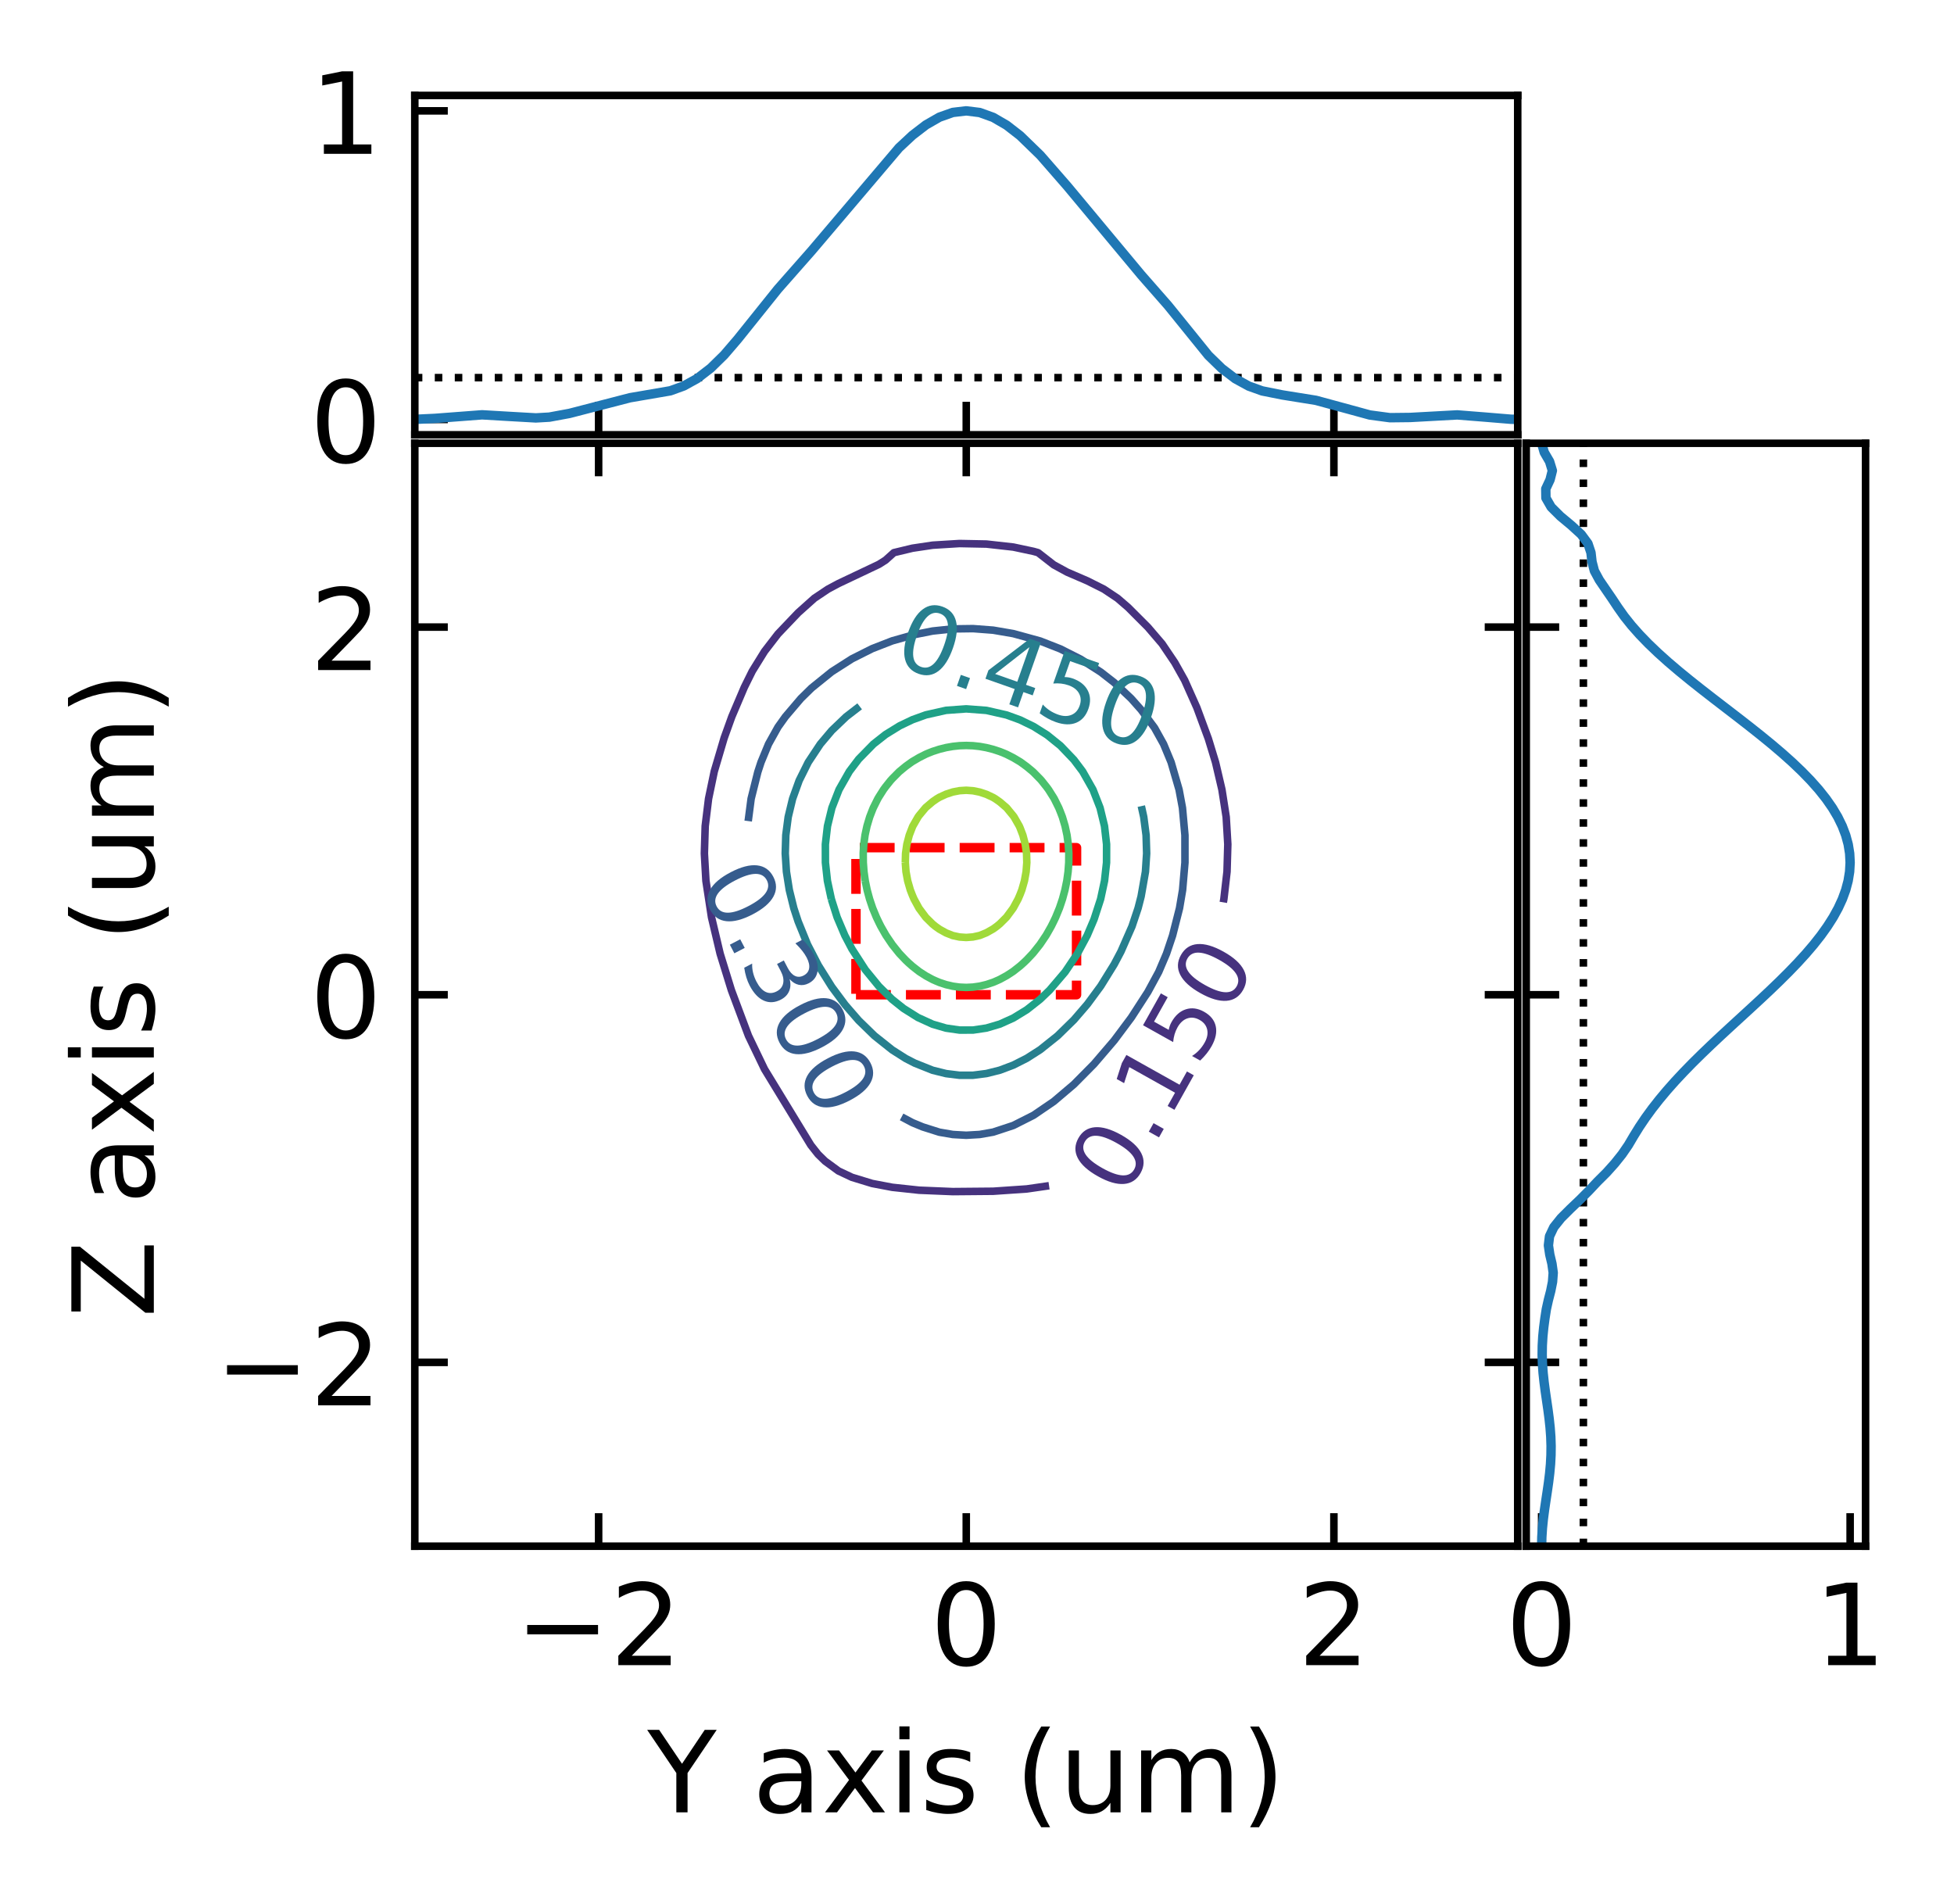 <?xml version="1.0" encoding="utf-8" standalone="no"?>
<!DOCTYPE svg PUBLIC "-//W3C//DTD SVG 1.1//EN"
  "http://www.w3.org/Graphics/SVG/1.1/DTD/svg11.dtd">
<!-- Created with matplotlib (https://matplotlib.org/) -->
<svg height="201.95pt" version="1.1" viewBox="0 0 207.286 201.95" width="207.286pt" xmlns="http://www.w3.org/2000/svg" xmlns:xlink="http://www.w3.org/1999/xlink">
 <defs>
  <style type="text/css">
*{stroke-linecap:butt;stroke-linejoin:round;white-space:pre;}
  </style>
 </defs>
 <g id="figure_1">
  <g id="patch_1">
   <path d="M 0 201.95 
L 207.286 201.95 
L 207.286 0 
L 0 0 
z
" style="fill:none;"/>
  </g>
  <g id="axes_1">
   <g id="patch_2">
    <path d="M 44.004 164.023 
L 161.004 164.023 
L 161.004 47.023 
L 44.004 47.023 
z
" style="fill:none;"/>
   </g>
   <g id="patch_3">
    <path clip-path="url(#p150aad3007)" d="M 90.804 105.523 
L 114.204 105.523 
L 114.204 89.923 
L 90.804 89.923 
z
" style="fill:none;stroke:#ff0000;stroke-dasharray:3.7,1.6;stroke-dashoffset:0;stroke-linejoin:miter;"/>
   </g>
   <g id="matplotlib.axis_1">
    <g id="xtick_1">
     <g id="line2d_1">
      <defs>
       <path d="M 0 0 
L 0 -3.5 
" id="m58ff556754" style="stroke:#000000;stroke-width:0.8;"/>
      </defs>
      <g>
       <use style="stroke:#000000;stroke-width:0.8;" x="63.504" xlink:href="#m58ff556754" y="164.023"/>
      </g>
     </g>
     <g id="line2d_2">
      <defs>
       <path d="M 0 0 
L 0 3.5 
" id="mfa79f7a13f" style="stroke:#000000;stroke-width:0.8;"/>
      </defs>
      <g>
       <use style="stroke:#000000;stroke-width:0.8;" x="63.504" xlink:href="#mfa79f7a13f" y="47.023"/>
      </g>
     </g>
     <g id="text_1">
      <!-- −2 -->
      <defs>
       <path d="M 10.594 35.5 
L 73.188 35.5 
L 73.188 27.203 
L 10.594 27.203 
z
" id="DejaVuSans-8722"/>
       <path d="M 19.188 8.297 
L 53.609 8.297 
L 53.609 0 
L 7.328 0 
L 7.328 8.297 
Q 12.938 14.109 22.625 23.891 
Q 32.328 33.688 34.812 36.531 
Q 39.547 41.844 41.422 45.531 
Q 43.312 49.219 43.312 52.781 
Q 43.312 58.594 39.234 62.25 
Q 35.156 65.922 28.609 65.922 
Q 23.969 65.922 18.812 64.312 
Q 13.672 62.703 7.812 59.422 
L 7.812 69.391 
Q 13.766 71.781 18.938 73 
Q 24.125 74.219 28.422 74.219 
Q 39.75 74.219 46.484 68.547 
Q 53.219 62.891 53.219 53.422 
Q 53.219 48.922 51.531 44.891 
Q 49.859 40.875 45.406 35.406 
Q 44.188 33.984 37.641 27.219 
Q 31.109 20.453 19.188 8.297 
z
" id="DejaVuSans-50"/>
      </defs>
      <g transform="translate(54.659 176.641)scale(0.12 -0.12)">
       <use xlink:href="#DejaVuSans-8722"/>
       <use x="83.789" xlink:href="#DejaVuSans-50"/>
      </g>
     </g>
    </g>
    <g id="xtick_2">
     <g id="line2d_3">
      <g>
       <use style="stroke:#000000;stroke-width:0.8;" x="102.504" xlink:href="#m58ff556754" y="164.023"/>
      </g>
     </g>
     <g id="line2d_4">
      <g>
       <use style="stroke:#000000;stroke-width:0.8;" x="102.504" xlink:href="#mfa79f7a13f" y="47.023"/>
      </g>
     </g>
     <g id="text_2">
      <!-- 0 -->
      <defs>
       <path d="M 31.781 66.406 
Q 24.172 66.406 20.328 58.906 
Q 16.5 51.422 16.5 36.375 
Q 16.5 21.391 20.328 13.891 
Q 24.172 6.391 31.781 6.391 
Q 39.453 6.391 43.281 13.891 
Q 47.125 21.391 47.125 36.375 
Q 47.125 51.422 43.281 58.906 
Q 39.453 66.406 31.781 66.406 
z
M 31.781 74.219 
Q 44.047 74.219 50.516 64.516 
Q 56.984 54.828 56.984 36.375 
Q 56.984 17.969 50.516 8.266 
Q 44.047 -1.422 31.781 -1.422 
Q 19.531 -1.422 13.062 8.266 
Q 6.594 17.969 6.594 36.375 
Q 6.594 54.828 13.062 64.516 
Q 19.531 74.219 31.781 74.219 
z
" id="DejaVuSans-48"/>
      </defs>
      <g transform="translate(98.687 176.641)scale(0.12 -0.12)">
       <use xlink:href="#DejaVuSans-48"/>
      </g>
     </g>
    </g>
    <g id="xtick_3">
     <g id="line2d_5">
      <g>
       <use style="stroke:#000000;stroke-width:0.8;" x="141.504" xlink:href="#m58ff556754" y="164.023"/>
      </g>
     </g>
     <g id="line2d_6">
      <g>
       <use style="stroke:#000000;stroke-width:0.8;" x="141.504" xlink:href="#mfa79f7a13f" y="47.023"/>
      </g>
     </g>
     <g id="text_3">
      <!-- 2 -->
      <g transform="translate(137.687 176.641)scale(0.12 -0.12)">
       <use xlink:href="#DejaVuSans-50"/>
      </g>
     </g>
    </g>
    <g id="text_4">
     <!-- Y axis (um) -->
     <defs>
      <path d="M -0.203 72.906 
L 10.406 72.906 
L 30.609 42.922 
L 50.688 72.906 
L 61.281 72.906 
L 35.5 34.719 
L 35.5 0 
L 25.594 0 
L 25.594 34.719 
z
" id="DejaVuSans-89"/>
      <path id="DejaVuSans-32"/>
      <path d="M 34.281 27.484 
Q 23.391 27.484 19.188 25 
Q 14.984 22.516 14.984 16.5 
Q 14.984 11.719 18.141 8.906 
Q 21.297 6.109 26.703 6.109 
Q 34.188 6.109 38.703 11.406 
Q 43.219 16.703 43.219 25.484 
L 43.219 27.484 
z
M 52.203 31.203 
L 52.203 0 
L 43.219 0 
L 43.219 8.297 
Q 40.141 3.328 35.547 0.953 
Q 30.953 -1.422 24.312 -1.422 
Q 15.922 -1.422 10.953 3.297 
Q 6 8.016 6 15.922 
Q 6 25.141 12.172 29.828 
Q 18.359 34.516 30.609 34.516 
L 43.219 34.516 
L 43.219 35.406 
Q 43.219 41.609 39.141 45 
Q 35.062 48.391 27.688 48.391 
Q 23 48.391 18.547 47.266 
Q 14.109 46.141 10.016 43.891 
L 10.016 52.203 
Q 14.938 54.109 19.578 55.047 
Q 24.219 56 28.609 56 
Q 40.484 56 46.344 49.844 
Q 52.203 43.703 52.203 31.203 
z
" id="DejaVuSans-97"/>
      <path d="M 54.891 54.688 
L 35.109 28.078 
L 55.906 0 
L 45.312 0 
L 29.391 21.484 
L 13.484 0 
L 2.875 0 
L 24.125 28.609 
L 4.688 54.688 
L 15.281 54.688 
L 29.781 35.203 
L 44.281 54.688 
z
" id="DejaVuSans-120"/>
      <path d="M 9.422 54.688 
L 18.406 54.688 
L 18.406 0 
L 9.422 0 
z
M 9.422 75.984 
L 18.406 75.984 
L 18.406 64.594 
L 9.422 64.594 
z
" id="DejaVuSans-105"/>
      <path d="M 44.281 53.078 
L 44.281 44.578 
Q 40.484 46.531 36.375 47.5 
Q 32.281 48.484 27.875 48.484 
Q 21.188 48.484 17.844 46.438 
Q 14.5 44.391 14.5 40.281 
Q 14.5 37.156 16.891 35.375 
Q 19.281 33.594 26.516 31.984 
L 29.594 31.297 
Q 39.156 29.25 43.188 25.516 
Q 47.219 21.781 47.219 15.094 
Q 47.219 7.469 41.188 3.016 
Q 35.156 -1.422 24.609 -1.422 
Q 20.219 -1.422 15.453 -0.562 
Q 10.688 0.297 5.422 2 
L 5.422 11.281 
Q 10.406 8.688 15.234 7.391 
Q 20.062 6.109 24.812 6.109 
Q 31.156 6.109 34.562 8.281 
Q 37.984 10.453 37.984 14.406 
Q 37.984 18.062 35.516 20.016 
Q 33.062 21.969 24.703 23.781 
L 21.578 24.516 
Q 13.234 26.266 9.516 29.906 
Q 5.812 33.547 5.812 39.891 
Q 5.812 47.609 11.281 51.797 
Q 16.75 56 26.812 56 
Q 31.781 56 36.172 55.266 
Q 40.578 54.547 44.281 53.078 
z
" id="DejaVuSans-115"/>
      <path d="M 31 75.875 
Q 24.469 64.656 21.281 53.656 
Q 18.109 42.672 18.109 31.391 
Q 18.109 20.125 21.312 9.062 
Q 24.516 -2 31 -13.188 
L 23.188 -13.188 
Q 15.875 -1.703 12.234 9.375 
Q 8.594 20.453 8.594 31.391 
Q 8.594 42.281 12.203 53.312 
Q 15.828 64.359 23.188 75.875 
z
" id="DejaVuSans-40"/>
      <path d="M 8.5 21.578 
L 8.5 54.688 
L 17.484 54.688 
L 17.484 21.922 
Q 17.484 14.156 20.5 10.266 
Q 23.531 6.391 29.594 6.391 
Q 36.859 6.391 41.078 11.031 
Q 45.312 15.672 45.312 23.688 
L 45.312 54.688 
L 54.297 54.688 
L 54.297 0 
L 45.312 0 
L 45.312 8.406 
Q 42.047 3.422 37.719 1 
Q 33.406 -1.422 27.688 -1.422 
Q 18.266 -1.422 13.375 4.438 
Q 8.5 10.297 8.5 21.578 
z
M 31.109 56 
z
" id="DejaVuSans-117"/>
      <path d="M 52 44.188 
Q 55.375 50.25 60.062 53.125 
Q 64.75 56 71.094 56 
Q 79.641 56 84.281 50.016 
Q 88.922 44.047 88.922 33.016 
L 88.922 0 
L 79.891 0 
L 79.891 32.719 
Q 79.891 40.578 77.094 44.375 
Q 74.312 48.188 68.609 48.188 
Q 61.625 48.188 57.562 43.547 
Q 53.516 38.922 53.516 30.906 
L 53.516 0 
L 44.484 0 
L 44.484 32.719 
Q 44.484 40.625 41.703 44.406 
Q 38.922 48.188 33.109 48.188 
Q 26.219 48.188 22.156 43.531 
Q 18.109 38.875 18.109 30.906 
L 18.109 0 
L 9.078 0 
L 9.078 54.688 
L 18.109 54.688 
L 18.109 46.188 
Q 21.188 51.219 25.484 53.609 
Q 29.781 56 35.688 56 
Q 41.656 56 45.828 52.969 
Q 50 49.953 52 44.188 
z
" id="DejaVuSans-109"/>
      <path d="M 8.016 75.875 
L 15.828 75.875 
Q 23.141 64.359 26.781 53.312 
Q 30.422 42.281 30.422 31.391 
Q 30.422 20.453 26.781 9.375 
Q 23.141 -1.703 15.828 -13.188 
L 8.016 -13.188 
Q 14.5 -2 17.703 9.062 
Q 20.906 20.125 20.906 31.391 
Q 20.906 42.672 17.703 53.656 
Q 14.5 64.656 8.016 75.875 
z
" id="DejaVuSans-41"/>
     </defs>
     <g transform="translate(68.677 192.255)scale(0.12 -0.12)">
      <use xlink:href="#DejaVuSans-89"/>
      <use x="61.084" xlink:href="#DejaVuSans-32"/>
      <use x="92.871" xlink:href="#DejaVuSans-97"/>
      <use x="154.15" xlink:href="#DejaVuSans-120"/>
      <use x="213.33" xlink:href="#DejaVuSans-105"/>
      <use x="241.113" xlink:href="#DejaVuSans-115"/>
      <use x="293.213" xlink:href="#DejaVuSans-32"/>
      <use x="325" xlink:href="#DejaVuSans-40"/>
      <use x="364.014" xlink:href="#DejaVuSans-117"/>
      <use x="427.393" xlink:href="#DejaVuSans-109"/>
      <use x="524.805" xlink:href="#DejaVuSans-41"/>
     </g>
    </g>
   </g>
   <g id="matplotlib.axis_2">
    <g id="ytick_1">
     <g id="line2d_7">
      <defs>
       <path d="M 0 0 
L 3.5 0 
" id="m50c94cf99d" style="stroke:#000000;stroke-width:0.8;"/>
      </defs>
      <g>
       <use style="stroke:#000000;stroke-width:0.8;" x="44.004" xlink:href="#m50c94cf99d" y="144.523"/>
      </g>
     </g>
     <g id="line2d_8">
      <defs>
       <path d="M 0 0 
L -3.5 0 
" id="me49182625d" style="stroke:#000000;stroke-width:0.8;"/>
      </defs>
      <g>
       <use style="stroke:#000000;stroke-width:0.8;" x="161.004" xlink:href="#me49182625d" y="144.523"/>
      </g>
     </g>
     <g id="text_5">
      <!-- −2 -->
      <g transform="translate(22.814 149.082)scale(0.12 -0.12)">
       <use xlink:href="#DejaVuSans-8722"/>
       <use x="83.789" xlink:href="#DejaVuSans-50"/>
      </g>
     </g>
    </g>
    <g id="ytick_2">
     <g id="line2d_9">
      <g>
       <use style="stroke:#000000;stroke-width:0.8;" x="44.004" xlink:href="#m50c94cf99d" y="105.523"/>
      </g>
     </g>
     <g id="line2d_10">
      <g>
       <use style="stroke:#000000;stroke-width:0.8;" x="161.004" xlink:href="#me49182625d" y="105.523"/>
      </g>
     </g>
     <g id="text_6">
      <!-- 0 -->
      <g transform="translate(32.869 110.082)scale(0.12 -0.12)">
       <use xlink:href="#DejaVuSans-48"/>
      </g>
     </g>
    </g>
    <g id="ytick_3">
     <g id="line2d_11">
      <g>
       <use style="stroke:#000000;stroke-width:0.8;" x="44.004" xlink:href="#m50c94cf99d" y="66.523"/>
      </g>
     </g>
     <g id="line2d_12">
      <g>
       <use style="stroke:#000000;stroke-width:0.8;" x="161.004" xlink:href="#me49182625d" y="66.523"/>
      </g>
     </g>
     <g id="text_7">
      <!-- 2 -->
      <g transform="translate(32.869 71.082)scale(0.12 -0.12)">
       <use xlink:href="#DejaVuSans-50"/>
      </g>
     </g>
    </g>
    <g id="text_8">
     <!-- Z axis (um) -->
     <defs>
      <path d="M 5.609 72.906 
L 62.891 72.906 
L 62.891 65.375 
L 16.797 8.297 
L 64.016 8.297 
L 64.016 0 
L 4.5 0 
L 4.5 7.516 
L 50.594 64.594 
L 5.609 64.594 
z
" id="DejaVuSans-90"/>
     </defs>
     <g transform="translate(16.318 139.796)rotate(-90)scale(0.12 -0.12)">
      <use xlink:href="#DejaVuSans-90"/>
      <use x="68.506" xlink:href="#DejaVuSans-32"/>
      <use x="100.293" xlink:href="#DejaVuSans-97"/>
      <use x="161.572" xlink:href="#DejaVuSans-120"/>
      <use x="220.752" xlink:href="#DejaVuSans-105"/>
      <use x="248.535" xlink:href="#DejaVuSans-115"/>
      <use x="300.635" xlink:href="#DejaVuSans-32"/>
      <use x="332.422" xlink:href="#DejaVuSans-40"/>
      <use x="371.436" xlink:href="#DejaVuSans-117"/>
      <use x="434.814" xlink:href="#DejaVuSans-109"/>
      <use x="532.227" xlink:href="#DejaVuSans-41"/>
     </g>
    </g>
   </g>
   <g id="LineCollection_1">
    <path clip-path="url(#p150aad3007)" d="M 44.004 164.023 
" style="fill:none;stroke:#440154;stroke-width:0.8;"/>
    <path clip-path="url(#p150aad3007)" d="M 44.004 47.023 
" style="fill:none;stroke:#440154;stroke-width:0.8;"/>
    <path clip-path="url(#p150aad3007)" d="M 161.004 164.023 
" style="fill:none;stroke:#440154;stroke-width:0.8;"/>
    <path clip-path="url(#p150aad3007)" d="M 161.004 47.023 
" style="fill:none;stroke:#440154;stroke-width:0.8;"/>
   </g>
   <g id="LineCollection_2">
    <path clip-path="url(#p150aad3007)" d="M 111.288 125.783 
L 108.925 126.125 
L 105.358 126.369 
L 101.078 126.407 
L 97.51 126.259 
L 94.657 125.952 
L 92.517 125.545 
L 90.376 124.891 
L 88.949 124.218 
L 87.523 123.172 
L 86.779 122.444 
L 86.015 121.477 
L 81.102 113.418 
L 79.398 109.874 
L 77.588 105.039 
L 76.394 101.171 
L 75.479 97.304 
L 74.887 93.436 
L 74.723 90.535 
L 74.81 87.634 
L 75.165 84.733 
L 75.77 81.833 
L 76.821 78.283 
L 77.631 76.031 
L 78.962 72.9 
L 79.805 71.196 
L 81.102 69.101 
L 82.529 67.25 
L 84.669 65.004 
L 86.394 63.461 
L 87.84 62.494 
L 88.949 61.902 
L 93.23 59.872 
L 93.943 59.421 
L 94.828 58.626 
L 96.797 58.154 
L 98.937 57.834 
L 101.791 57.658 
L 104.645 57.715 
L 107.498 58.034 
L 109.639 58.49 
L 110.124 58.626 
L 111.779 59.915 
L 113.206 60.694 
L 115.346 61.617 
L 117.095 62.494 
L 118.547 63.461 
L 119.668 64.428 
L 121.767 66.529 
L 123.279 68.295 
L 124.62 70.283 
L 125.673 72.163 
L 126.966 75.064 
L 128.187 78.369 
L 128.948 80.866 
L 129.626 83.767 
L 130.078 86.667 
L 130.25 89.568 
L 130.166 92.469 
L 129.833 95.37 
L 129.772 95.724 
L 129.772 95.724 
" style="fill:none;stroke:#46327e;stroke-width:0.8;"/>
   </g>
   <g id="LineCollection_3">
    <path clip-path="url(#p150aad3007)" d="M 79.37 87.105 
L 79.681 84.733 
L 80.389 81.905 
L 80.728 80.866 
L 81.527 78.932 
L 82.529 77.132 
L 83.315 76.031 
L 84.961 74.097 
L 86.096 72.984 
L 88.236 71.255 
L 90.376 69.888 
L 92.517 68.813 
L 94.657 67.98 
L 96.974 67.328 
L 98.937 66.939 
L 101.078 66.715 
L 103.218 66.686 
L 105.358 66.849 
L 107.498 67.216 
L 110.352 68.001 
L 112.492 68.841 
L 114.632 69.923 
L 116.773 71.295 
L 118.199 72.406 
L 119.993 74.097 
L 121.053 75.291 
L 122.48 77.212 
L 123.436 78.932 
L 124.237 80.866 
L 125.079 83.767 
L 125.438 85.7 
L 125.702 88.601 
L 125.703 91.502 
L 125.454 94.403 
L 125.128 96.337 
L 124.392 99.238 
L 123.743 101.171 
L 122.919 103.105 
L 121.767 105.23 
L 120.016 107.94 
L 118.199 110.373 
L 116.059 112.872 
L 113.919 115.034 
L 111.779 116.85 
L 109.639 118.31 
L 107.498 119.391 
L 105.358 120.096 
L 103.931 120.346 
L 102.504 120.43 
L 101.078 120.35 
L 99.651 120.105 
L 97.879 119.543 
L 96.797 119.096 
L 95.643 118.484 
L 95.643 118.484 
" style="fill:none;stroke:#365c8d;stroke-width:0.8;"/>
   </g>
   <g id="LineCollection_4">
    <path clip-path="url(#p150aad3007)" d="M 121.074 85.512 
L 121.33 86.667 
L 121.582 88.601 
L 121.64 90.535 
L 121.513 92.469 
L 121.053 95.087 
L 120.732 96.337 
L 120.086 98.271 
L 118.913 100.945 
L 118.199 102.295 
L 116.773 104.599 
L 115.346 106.536 
L 113.919 108.193 
L 112.2 109.874 
L 110.352 111.352 
L 108.925 112.264 
L 107.498 112.986 
L 106.071 113.525 
L 104.645 113.882 
L 103.218 114.064 
L 101.791 114.066 
L 100.364 113.889 
L 98.937 113.536 
L 97.03 112.775 
L 96.084 112.287 
L 94.657 111.382 
L 92.761 109.874 
L 91.09 108.248 
L 89.663 106.604 
L 88.236 104.685 
L 86.809 102.406 
L 85.669 100.205 
L 84.669 97.748 
L 84.208 96.337 
L 83.731 94.403 
L 83.427 92.469 
L 83.302 90.535 
L 83.36 88.601 
L 83.614 86.667 
L 84.08 84.733 
L 84.777 82.8 
L 85.739 80.866 
L 87.021 78.932 
L 88.236 77.494 
L 89.766 76.031 
L 91.195 74.928 
L 91.195 74.928 
" style="fill:none;stroke:#277f8e;stroke-width:0.8;"/>
   </g>
   <g id="LineCollection_5">
    <path clip-path="url(#p150aad3007)" d="M 88.19 95.37 
L 87.774 93.436 
L 87.562 91.502 
L 87.558 89.568 
L 87.78 87.634 
L 88.251 85.7 
L 89.006 83.767 
L 90.104 81.833 
L 91.09 80.533 
L 92.658 78.932 
L 93.943 77.921 
L 95.438 76.998 
L 96.797 76.348 
L 98.224 75.833 
L 100.364 75.353 
L 102.504 75.198 
L 104.645 75.36 
L 106.785 75.848 
L 108.212 76.368 
L 109.639 77.061 
L 111.078 77.965 
L 112.492 79.105 
L 113.919 80.596 
L 114.85 81.833 
L 115.946 83.767 
L 116.699 85.7 
L 117.168 87.634 
L 117.389 89.568 
L 117.386 91.502 
L 117.173 93.436 
L 116.758 95.37 
L 116.059 97.524 
L 115.329 99.238 
L 114.291 101.171 
L 112.992 103.105 
L 111.344 105.039 
L 110.336 106.006 
L 108.925 107.119 
L 107.498 107.993 
L 106.071 108.636 
L 104.645 109.058 
L 103.218 109.27 
L 101.791 109.272 
L 100.364 109.066 
L 98.937 108.65 
L 97.378 107.94 
L 95.842 106.973 
L 94.63 106.006 
L 93.23 104.626 
L 91.803 102.882 
L 90.376 100.67 
L 89.624 99.238 
L 88.804 97.304 
L 88.19 95.37 
L 88.19 95.37 
" style="fill:none;stroke:#1fa187;stroke-width:0.8;"/>
   </g>
   <g id="LineCollection_6">
    <path clip-path="url(#p150aad3007)" d="M 91.786 93.436 
L 91.651 92.469 
L 91.58 91.502 
L 91.573 90.535 
L 91.633 89.568 
L 91.764 88.601 
L 91.803 88.411 
L 91.971 87.634 
L 92.259 86.667 
L 92.517 86 
L 92.638 85.7 
L 93.12 84.733 
L 93.23 84.548 
L 93.725 83.767 
L 93.943 83.47 
L 94.477 82.8 
L 94.657 82.602 
L 95.37 81.883 
L 95.425 81.833 
L 96.084 81.291 
L 96.669 80.866 
L 96.797 80.781 
L 97.51 80.361 
L 98.224 80.002 
L 98.467 79.899 
L 98.937 79.712 
L 99.651 79.482 
L 100.364 79.304 
L 101.078 79.179 
L 101.791 79.104 
L 102.504 79.081 
L 103.218 79.107 
L 103.931 79.185 
L 104.645 79.314 
L 105.358 79.494 
L 106.071 79.728 
L 106.497 79.899 
L 106.785 80.022 
L 107.498 80.385 
L 108.212 80.809 
L 108.296 80.866 
L 108.925 81.326 
L 109.536 81.833 
L 109.639 81.927 
L 110.352 82.652 
L 110.485 82.8 
L 111.065 83.533 
L 111.236 83.767 
L 111.779 84.629 
L 111.84 84.733 
L 112.32 85.7 
L 112.492 86.128 
L 112.699 86.667 
L 112.986 87.634 
L 113.194 88.601 
L 113.206 88.688 
L 113.324 89.568 
L 113.384 90.535 
L 113.377 91.502 
L 113.306 92.469 
L 113.206 93.195 
L 113.172 93.436 
L 112.973 94.403 
L 112.712 95.37 
L 112.492 96.028 
L 112.386 96.337 
L 111.989 97.304 
L 111.779 97.746 
L 111.518 98.271 
L 111.065 99.068 
L 110.964 99.238 
L 110.352 100.148 
L 110.311 100.205 
L 109.639 101.05 
L 109.534 101.171 
L 108.925 101.817 
L 108.588 102.138 
L 108.212 102.474 
L 107.498 103.035 
L 107.396 103.105 
L 106.785 103.501 
L 106.071 103.891 
L 105.666 104.072 
L 105.358 104.204 
L 104.645 104.442 
L 103.931 104.612 
L 103.218 104.714 
L 102.504 104.749 
L 101.791 104.717 
L 101.078 104.619 
L 100.364 104.452 
L 99.651 104.218 
L 99.305 104.072 
L 98.937 103.91 
L 98.224 103.525 
L 97.571 103.105 
L 97.51 103.064 
L 96.797 102.508 
L 96.379 102.138 
L 96.084 101.859 
L 95.431 101.171 
L 95.37 101.102 
L 94.657 100.211 
L 94.652 100.205 
L 93.999 99.238 
L 93.943 99.146 
L 93.444 98.271 
L 93.23 97.843 
L 92.972 97.304 
L 92.573 96.337 
L 92.517 96.173 
L 92.247 95.37 
L 91.985 94.403 
L 91.803 93.523 
L 91.786 93.436 
" style="fill:none;stroke:#4ac16d;stroke-width:0.8;"/>
   </g>
   <g id="LineCollection_7">
    <path clip-path="url(#p150aad3007)" d="M 96.038 91.502 
L 96.065 90.535 
L 96.084 90.396 
L 96.202 89.568 
L 96.455 88.601 
L 96.797 87.717 
L 96.833 87.634 
L 97.389 86.667 
L 97.51 86.499 
L 98.174 85.7 
L 98.224 85.65 
L 98.937 85.044 
L 99.388 84.733 
L 99.651 84.577 
L 100.364 84.248 
L 101.078 84.015 
L 101.791 83.877 
L 102.504 83.833 
L 103.218 83.883 
L 103.931 84.026 
L 104.645 84.264 
L 105.358 84.599 
L 105.581 84.733 
L 106.071 85.076 
L 106.785 85.69 
L 106.795 85.7 
L 107.498 86.554 
L 107.579 86.667 
L 108.131 87.634 
L 108.212 87.822 
L 108.511 88.601 
L 108.762 89.568 
L 108.899 90.535 
L 108.925 91.383 
L 108.928 91.502 
L 108.925 91.548 
L 108.854 92.469 
L 108.677 93.436 
L 108.401 94.403 
L 108.212 94.891 
L 108.007 95.37 
L 107.498 96.309 
L 107.481 96.337 
L 106.785 97.281 
L 106.765 97.304 
L 106.071 97.995 
L 105.736 98.271 
L 105.358 98.544 
L 104.645 98.947 
L 103.931 99.236 
L 103.924 99.238 
L 103.218 99.394 
L 102.504 99.449 
L 101.791 99.4 
L 101.078 99.247 
L 101.051 99.238 
L 100.364 98.966 
L 99.651 98.569 
L 99.233 98.271 
L 98.937 98.031 
L 98.224 97.327 
L 98.204 97.304 
L 97.51 96.373 
L 97.487 96.337 
L 96.959 95.37 
L 96.797 94.994 
L 96.566 94.403 
L 96.288 93.436 
L 96.11 92.469 
L 96.084 92.127 
L 96.038 91.502 
" style="fill:none;stroke:#a0da39;stroke-width:0.8;"/>
   </g>
   <g id="LineCollection_8"/>
   <g id="patch_4">
    <path d="M 44.004 164.023 
L 44.004 47.023 
" style="fill:none;stroke:#000000;stroke-linecap:square;stroke-linejoin:miter;stroke-width:0.8;"/>
   </g>
   <g id="patch_5">
    <path d="M 161.004 164.023 
L 161.004 47.023 
" style="fill:none;stroke:#000000;stroke-linecap:square;stroke-linejoin:miter;stroke-width:0.8;"/>
   </g>
   <g id="patch_6">
    <path d="M 44.004 164.023 
L 161.004 164.023 
" style="fill:none;stroke:#000000;stroke-linecap:square;stroke-linejoin:miter;stroke-width:0.8;"/>
   </g>
   <g id="patch_7">
    <path d="M 44.004 47.023 
L 161.004 47.023 
" style="fill:none;stroke:#000000;stroke-linecap:square;stroke-linejoin:miter;stroke-width:0.8;"/>
   </g>
   <g id="text_9">
    <g clip-path="url(#p150aad3007)">
     <!-- 0.150 -->
     <defs>
      <path d="M 10.688 12.406 
L 21 12.406 
L 21 0 
L 10.688 0 
z
" id="DejaVuSans-46"/>
      <path d="M 12.406 8.297 
L 28.516 8.297 
L 28.516 63.922 
L 10.984 60.406 
L 10.984 69.391 
L 28.422 72.906 
L 38.281 72.906 
L 38.281 8.297 
L 54.391 8.297 
L 54.391 0 
L 12.406 0 
z
" id="DejaVuSans-49"/>
      <path d="M 10.797 72.906 
L 49.516 72.906 
L 49.516 64.594 
L 19.828 64.594 
L 19.828 46.734 
Q 21.969 47.469 24.109 47.828 
Q 26.266 48.188 28.422 48.188 
Q 40.625 48.188 47.75 41.5 
Q 54.891 34.812 54.891 23.391 
Q 54.891 11.625 47.562 5.094 
Q 40.234 -1.422 26.906 -1.422 
Q 22.312 -1.422 17.547 -0.641 
Q 12.797 0.141 7.719 1.703 
L 7.719 11.625 
Q 12.109 9.234 16.797 8.062 
Q 21.484 6.891 26.703 6.891 
Q 35.156 6.891 40.078 11.328 
Q 45.016 15.766 45.016 23.391 
Q 45.016 31 40.078 35.438 
Q 35.156 39.891 26.703 39.891 
Q 22.75 39.891 18.812 39.016 
Q 14.891 38.141 10.797 36.281 
z
" id="DejaVuSans-53"/>
     </defs>
     <g style="fill:#46327e;" transform="translate(119.321 127.138)rotate(-60.755)scale(0.1 -0.1)">
      <use xlink:href="#DejaVuSans-48"/>
      <use x="63.623" xlink:href="#DejaVuSans-46"/>
      <use x="95.41" xlink:href="#DejaVuSans-49"/>
      <use x="159.033" xlink:href="#DejaVuSans-53"/>
      <use x="222.656" xlink:href="#DejaVuSans-48"/>
     </g>
    </g>
   </g>
   <g id="text_10">
    <g clip-path="url(#p150aad3007)">
     <!-- 0.300 -->
     <defs>
      <path d="M 40.578 39.312 
Q 47.656 37.797 51.625 33 
Q 55.609 28.219 55.609 21.188 
Q 55.609 10.406 48.188 4.484 
Q 40.766 -1.422 27.094 -1.422 
Q 22.516 -1.422 17.656 -0.516 
Q 12.797 0.391 7.625 2.203 
L 7.625 11.719 
Q 11.719 9.328 16.594 8.109 
Q 21.484 6.891 26.812 6.891 
Q 36.078 6.891 40.938 10.547 
Q 45.797 14.203 45.797 21.188 
Q 45.797 27.641 41.281 31.266 
Q 36.766 34.906 28.719 34.906 
L 20.219 34.906 
L 20.219 43.016 
L 29.109 43.016 
Q 36.375 43.016 40.234 45.922 
Q 44.094 48.828 44.094 54.297 
Q 44.094 59.906 40.109 62.906 
Q 36.141 65.922 28.719 65.922 
Q 24.656 65.922 20.016 65.031 
Q 15.375 64.156 9.812 62.312 
L 9.812 71.094 
Q 15.438 72.656 20.344 73.438 
Q 25.25 74.219 29.594 74.219 
Q 40.828 74.219 47.359 69.109 
Q 53.906 64.016 53.906 55.328 
Q 53.906 49.266 50.438 45.094 
Q 46.969 40.922 40.578 39.312 
z
" id="DejaVuSans-51"/>
     </defs>
     <g style="fill:#365c8d;" transform="translate(73.986 93.627)rotate(-297.565)scale(0.1 -0.1)">
      <use xlink:href="#DejaVuSans-48"/>
      <use x="63.623" xlink:href="#DejaVuSans-46"/>
      <use x="95.41" xlink:href="#DejaVuSans-51"/>
      <use x="159.033" xlink:href="#DejaVuSans-48"/>
      <use x="222.656" xlink:href="#DejaVuSans-48"/>
     </g>
    </g>
   </g>
   <g id="text_11">
    <g clip-path="url(#p150aad3007)">
     <!-- 0.450 -->
     <defs>
      <path d="M 37.797 64.312 
L 12.891 25.391 
L 37.797 25.391 
z
M 35.203 72.906 
L 47.609 72.906 
L 47.609 25.391 
L 58.016 25.391 
L 58.016 17.188 
L 47.609 17.188 
L 47.609 0 
L 37.797 0 
L 37.797 17.188 
L 4.891 17.188 
L 4.891 26.703 
z
" id="DejaVuSans-52"/>
     </defs>
     <g style="fill:#277f8e;" transform="translate(94.507 70.295)rotate(-340.618)scale(0.1 -0.1)">
      <use xlink:href="#DejaVuSans-48"/>
      <use x="63.623" xlink:href="#DejaVuSans-46"/>
      <use x="95.41" xlink:href="#DejaVuSans-52"/>
      <use x="159.033" xlink:href="#DejaVuSans-53"/>
      <use x="222.656" xlink:href="#DejaVuSans-48"/>
     </g>
    </g>
   </g>
  </g>
  <g id="axes_2">
   <g id="patch_8">
    <path d="M 44.004 46.123 
L 161.004 46.123 
L 161.004 10.123 
L 44.004 10.123 
z
" style="fill:none;"/>
   </g>
   <g id="matplotlib.axis_3">
    <g id="xtick_4">
     <g id="line2d_13">
      <g>
       <use style="stroke:#000000;stroke-width:0.8;" x="63.504" xlink:href="#m58ff556754" y="46.123"/>
      </g>
     </g>
    </g>
    <g id="xtick_5">
     <g id="line2d_14">
      <g>
       <use style="stroke:#000000;stroke-width:0.8;" x="102.504" xlink:href="#m58ff556754" y="46.123"/>
      </g>
     </g>
    </g>
    <g id="xtick_6">
     <g id="line2d_15">
      <g>
       <use style="stroke:#000000;stroke-width:0.8;" x="141.504" xlink:href="#m58ff556754" y="46.123"/>
      </g>
     </g>
    </g>
   </g>
   <g id="matplotlib.axis_4">
    <g id="ytick_4">
     <g id="line2d_16">
      <g>
       <use style="stroke:#000000;stroke-width:0.8;" x="44.004" xlink:href="#m50c94cf99d" y="44.493"/>
      </g>
     </g>
     <g id="text_12">
      <!-- 0 -->
      <g transform="translate(32.869 49.052)scale(0.12 -0.12)">
       <use xlink:href="#DejaVuSans-48"/>
      </g>
     </g>
    </g>
    <g id="ytick_5">
     <g id="line2d_17">
      <g>
       <use style="stroke:#000000;stroke-width:0.8;" x="44.004" xlink:href="#m50c94cf99d" y="11.759"/>
      </g>
     </g>
     <g id="text_13">
      <!-- 1 -->
      <g transform="translate(32.869 16.318)scale(0.12 -0.12)">
       <use xlink:href="#DejaVuSans-49"/>
      </g>
     </g>
    </g>
   </g>
   <g id="LineCollection_9">
    <path clip-path="url(#p55b716fb32)" d="M 44.004 40.063 
L 161.004 40.063 
" style="fill:none;stroke:#000000;stroke-dasharray:0.8,1.32;stroke-dashoffset:0;stroke-width:0.8;"/>
   </g>
   <g id="line2d_18">
    <path clip-path="url(#p55b716fb32)" d="M 44.004 44.486 
L 46.145 44.383 
L 51.139 44.004 
L 53.992 44.171 
L 56.846 44.333 
L 58.273 44.251 
L 60.413 43.855 
L 66.834 42.192 
L 71.114 41.456 
L 72.541 40.939 
L 73.968 40.15 
L 75.395 39.053 
L 76.821 37.654 
L 78.248 35.991 
L 82.529 30.656 
L 86.096 26.606 
L 95.37 15.679 
L 96.797 14.35 
L 98.224 13.253 
L 99.651 12.433 
L 101.078 11.927 
L 102.504 11.759 
L 103.931 11.937 
L 105.358 12.452 
L 106.785 13.28 
L 108.212 14.387 
L 110.352 16.462 
L 113.206 19.734 
L 121.053 29.154 
L 123.907 32.41 
L 128.187 37.699 
L 129.614 39.087 
L 131.041 40.175 
L 132.468 40.957 
L 133.895 41.469 
L 136.035 41.896 
L 139.602 42.469 
L 142.456 43.244 
L 145.309 44.023 
L 147.449 44.31 
L 149.59 44.286 
L 154.584 44.013 
L 157.437 44.238 
L 160.291 44.474 
L 161.004 44.486 
L 161.004 44.486 
" style="fill:none;stroke:#1f77b4;stroke-linecap:square;"/>
   </g>
   <g id="patch_9">
    <path d="M 44.004 46.123 
L 44.004 10.123 
" style="fill:none;stroke:#000000;stroke-linecap:square;stroke-linejoin:miter;stroke-width:0.8;"/>
   </g>
   <g id="patch_10">
    <path d="M 161.004 46.123 
L 161.004 10.123 
" style="fill:none;stroke:#000000;stroke-linecap:square;stroke-linejoin:miter;stroke-width:0.8;"/>
   </g>
   <g id="patch_11">
    <path d="M 44.004 46.123 
L 161.004 46.123 
" style="fill:none;stroke:#000000;stroke-linecap:square;stroke-linejoin:miter;stroke-width:0.8;"/>
   </g>
   <g id="patch_12">
    <path d="M 44.004 10.123 
L 161.004 10.123 
" style="fill:none;stroke:#000000;stroke-linecap:square;stroke-linejoin:miter;stroke-width:0.8;"/>
   </g>
  </g>
  <g id="axes_3">
   <g id="patch_13">
    <path d="M 161.904 164.023 
L 197.904 164.023 
L 197.904 47.023 
L 161.904 47.023 
z
" style="fill:none;"/>
   </g>
   <g id="matplotlib.axis_5">
    <g id="xtick_7">
     <g id="line2d_19">
      <g>
       <use style="stroke:#000000;stroke-width:0.8;" x="163.541" xlink:href="#m58ff556754" y="164.023"/>
      </g>
     </g>
     <g id="text_14">
      <!-- 0 -->
      <g transform="translate(159.723 176.641)scale(0.12 -0.12)">
       <use xlink:href="#DejaVuSans-48"/>
      </g>
     </g>
    </g>
    <g id="xtick_8">
     <g id="line2d_20">
      <g>
       <use style="stroke:#000000;stroke-width:0.8;" x="196.268" xlink:href="#m58ff556754" y="164.023"/>
      </g>
     </g>
     <g id="text_15">
      <!-- 1 -->
      <g transform="translate(192.451 176.641)scale(0.12 -0.12)">
       <use xlink:href="#DejaVuSans-49"/>
      </g>
     </g>
    </g>
   </g>
   <g id="matplotlib.axis_6">
    <g id="ytick_6">
     <g id="line2d_21">
      <g>
       <use style="stroke:#000000;stroke-width:0.8;" x="161.904" xlink:href="#m50c94cf99d" y="144.523"/>
      </g>
     </g>
    </g>
    <g id="ytick_7">
     <g id="line2d_22">
      <g>
       <use style="stroke:#000000;stroke-width:0.8;" x="161.904" xlink:href="#m50c94cf99d" y="105.523"/>
      </g>
     </g>
    </g>
    <g id="ytick_8">
     <g id="line2d_23">
      <g>
       <use style="stroke:#000000;stroke-width:0.8;" x="161.904" xlink:href="#m50c94cf99d" y="66.523"/>
      </g>
     </g>
    </g>
   </g>
   <g id="LineCollection_10">
    <path clip-path="url(#p0d9e8ce35e)" d="M 167.97 164.023 
L 167.97 47.023 
" style="fill:none;stroke:#000000;stroke-dasharray:0.8,1.32;stroke-dashoffset:0;stroke-width:0.8;"/>
   </g>
   <g id="line2d_24">
    <path clip-path="url(#p0d9e8ce35e)" d="M 163.541 164.023 
L 163.562 163.056 
L 163.625 162.089 
L 163.723 161.122 
L 163.848 160.155 
L 163.99 159.188 
L 164.136 158.221 
L 164.275 157.254 
L 164.394 156.287 
L 164.483 155.32 
L 164.534 154.353 
L 164.545 153.386 
L 164.513 152.419 
L 164.441 151.452 
L 164.337 150.486 
L 164.21 149.519 
L 164.069 148.552 
L 163.929 147.585 
L 163.802 146.618 
L 163.698 145.651 
L 163.628 144.684 
L 163.598 143.717 
L 163.611 142.75 
L 163.667 141.783 
L 163.763 140.816 
L 163.89 139.849 
L 164.04 138.882 
L 164.255 137.915 
L 164.505 136.948 
L 164.698 135.981 
L 164.77 135.014 
L 164.634 134.047 
L 164.404 133.081 
L 164.261 132.114 
L 164.376 131.147 
L 164.834 130.18 
L 165.608 129.213 
L 166.578 128.246 
L 167.594 127.279 
L 168.556 126.312 
L 169.465 125.345 
L 170.436 124.378 
L 171.302 123.411 
L 172.075 122.444 
L 172.739 121.477 
L 173.309 120.51 
L 173.908 119.543 
L 174.56 118.576 
L 175.265 117.609 
L 176.022 116.643 
L 176.831 115.676 
L 177.688 114.709 
L 178.591 113.742 
L 179.534 112.775 
L 180.513 111.808 
L 181.521 110.841 
L 182.552 109.874 
L 183.599 108.907 
L 184.654 107.94 
L 185.708 106.973 
L 186.755 106.006 
L 187.785 105.039 
L 188.789 104.072 
L 189.761 103.105 
L 190.692 102.138 
L 191.574 101.171 
L 192.4 100.205 
L 193.162 99.238 
L 193.853 98.271 
L 194.469 97.304 
L 195.002 96.337 
L 195.447 95.37 
L 195.8 94.403 
L 196.057 93.436 
L 196.214 92.469 
L 196.268 91.502 
L 196.218 90.535 
L 196.062 89.568 
L 195.799 88.601 
L 195.431 87.634 
L 194.959 86.667 
L 194.384 85.7 
L 193.71 84.733 
L 192.942 83.767 
L 192.085 82.8 
L 191.145 81.833 
L 190.131 80.866 
L 189.049 79.899 
L 187.911 78.932 
L 186.726 77.965 
L 185.505 76.998 
L 184.26 76.031 
L 183.003 75.064 
L 181.746 74.097 
L 180.502 73.13 
L 179.283 72.163 
L 178.1 71.196 
L 176.964 70.229 
L 175.887 69.262 
L 174.875 68.295 
L 173.938 67.328 
L 173.082 66.362 
L 172.31 65.395 
L 171.625 64.428 
L 170.983 63.461 
L 170.32 62.494 
L 169.66 61.527 
L 169.138 60.56 
L 168.885 59.593 
L 168.775 58.626 
L 168.453 57.659 
L 167.74 56.692 
L 166.684 55.725 
L 165.522 54.758 
L 164.551 53.791 
L 163.996 52.824 
L 163.981 51.857 
L 164.435 50.89 
L 164.679 49.924 
L 164.384 48.957 
L 163.82 47.99 
L 163.541 47.023 
" style="fill:none;stroke:#1f77b4;stroke-linecap:square;"/>
   </g>
   <g id="patch_14">
    <path d="M 161.904 164.023 
L 161.904 47.023 
" style="fill:none;stroke:#000000;stroke-linecap:square;stroke-linejoin:miter;stroke-width:0.8;"/>
   </g>
   <g id="patch_15">
    <path d="M 197.904 164.023 
L 197.904 47.023 
" style="fill:none;stroke:#000000;stroke-linecap:square;stroke-linejoin:miter;stroke-width:0.8;"/>
   </g>
   <g id="patch_16">
    <path d="M 161.904 164.023 
L 197.904 164.023 
" style="fill:none;stroke:#000000;stroke-linecap:square;stroke-linejoin:miter;stroke-width:0.8;"/>
   </g>
   <g id="patch_17">
    <path d="M 161.904 47.023 
L 197.904 47.023 
" style="fill:none;stroke:#000000;stroke-linecap:square;stroke-linejoin:miter;stroke-width:0.8;"/>
   </g>
  </g>
 </g>
 <defs>
  <clipPath id="p150aad3007">
   <rect height="117" width="117" x="44.004" y="47.023"/>
  </clipPath>
  <clipPath id="p55b716fb32">
   <rect height="36" width="117" x="44.004" y="10.123"/>
  </clipPath>
  <clipPath id="p0d9e8ce35e">
   <rect height="117" width="36" x="161.904" y="47.023"/>
  </clipPath>
 </defs>
</svg>
